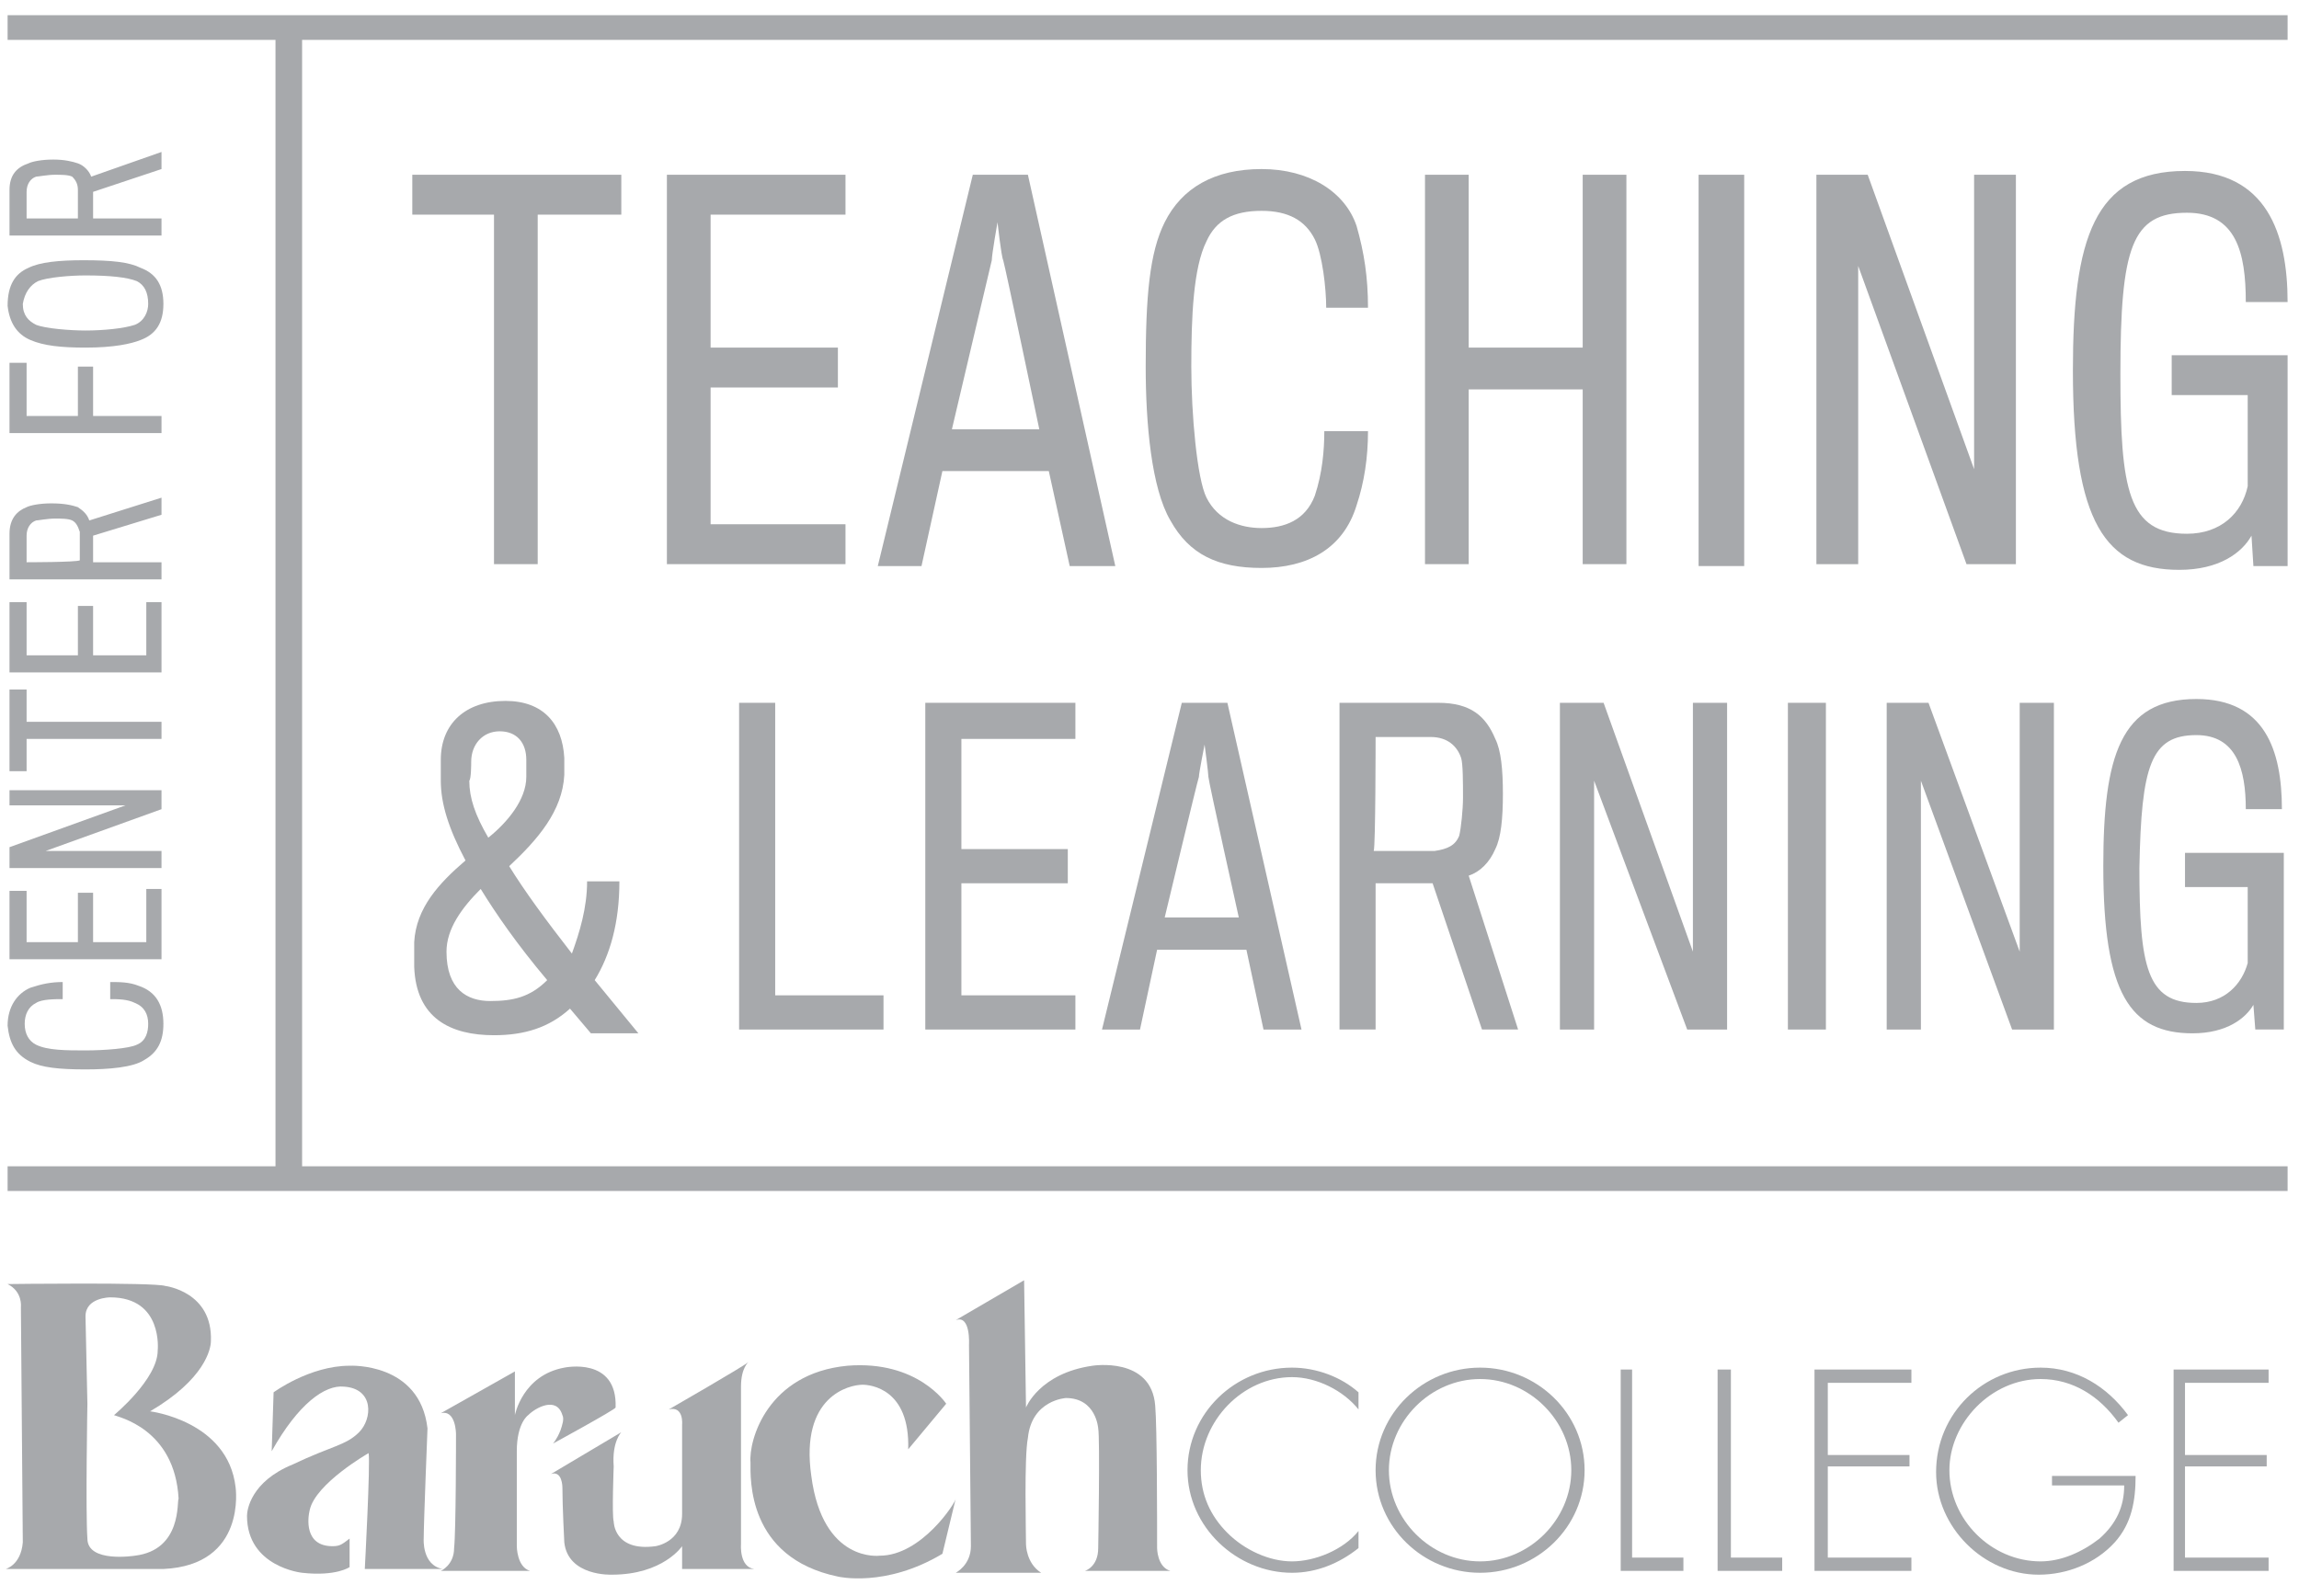 <svg xmlns="http://www.w3.org/2000/svg" xmlns:xlink="http://www.w3.org/1999/xlink" version="1.1" x="0px" y="0px" viewBox="0 0 121 84" style="enable-background:new 0 0 121 84;" xml:space="preserve"><g><polygon style="fill:#A7A9AC;" points="28.3,29.7 28.3,11.3 32.7,11.3 32.7,9.2 21.7,9.2 21.7,11.3 26,11.3 26,29.7"/><polygon style="fill:#A7A9AC;" points="44.5,11.3 44.5,9.2 35.1,9.2 35.1,29.7 44.5,29.7 44.5,27.6 37.4,27.6 37.4,20.4 44.1,20.4 44.1,18.3 37.4,18.3 37.4,11.3"/><path style="fill:#A7A9AC;" d="M54.1 9.2h-2.9l-5 20.6h2.3l1.1-5h5.6l1.1 5h2.4L54.1 9.2z M50.1 22.6c0 0 2-8.5 2.1-8.9c0-0.3 0.3-2 0.3-2 s0.2 1.8 0.3 2c0.1 0.3 1.9 8.9 1.9 8.9H50.1z"/><path style="fill:#A7A9AC;" d="M71.4 26.6c0.4-1.2 0.6-2.5 0.6-3.9h-2.3c0 1-0.1 2.2-0.5 3.4c-0.5 1.3-1.6 1.7-2.8 1.7 c-1.1 0-2.3-0.4-2.9-1.6c-0.5-1-0.8-4.4-0.8-6.9c0-2.6 0.1-5.2 0.8-6.6c0.5-1.1 1.4-1.6 2.9-1.6c1.4 0 2.3 0.5 2.8 1.5 c0.4 0.8 0.6 2.6 0.6 3.6H72c0-1.6-0.2-2.9-0.6-4.3c-0.6-1.8-2.5-3-5-3c-2.5 0-4.2 1-5.1 2.8c-0.8 1.6-1 3.9-1 7.6 c0 3 0.3 6.4 1.3 8.1c1 1.8 2.5 2.5 4.8 2.5C68.8 29.9 70.7 28.9 71.4 26.6z"/><polygon style="fill:#A7A9AC;" points="83.3,29.7 85.6,29.7 85.6,9.2 83.3,9.2 83.3,18.3 77.3,18.3 77.3,9.2 75,9.2 75,29.7 77.3,29.7 77.3,20.5 83.3,20.5"/><rect x="89.4" y="9.2" style="fill:#A7A9AC;" width="2.4" height="20.6"/><polygon style="fill:#A7A9AC;" points="97.8,14 103.5,29.7 106.1,29.7 106.1,9.2 103.9,9.2 103.9,24.7 98.3,9.2 95.6,9.2 95.6,29.7 97.8,29.7"/><path style="fill:#A7A9AC;" d="M115.1 11.2c2.6 0 3.1 2.1 3.1 4.7h2.2c0-3.6-1.1-6.9-5.4-6.9c-4.8 0-5.9 3.6-5.9 10.5 c0 8 1.7 10.5 5.6 10.5c2.1 0 3.3-0.9 3.8-1.8l0.1 1.6h1.8c0 0 0-2.6 0-5c0-1.3 0-6.1 0-6.1h-6.1v2.1h4v4.8 c-0.3 1.4-1.4 2.5-3.2 2.5c-3.1 0-3.5-2.3-3.5-8.4C111.6 13 112.2 11.2 115.1 11.2z"/><path style="fill:#A7A9AC;" d="M26 54.5c1.6 0 2.9-0.4 4-1.4l1.1 1.3h2.5l-2.3-2.8c0.8-1.3 1.3-3 1.3-5.2h-1.7c0 1.4-0.4 2.7-0.8 3.8 c-1.4-1.8-2.5-3.3-3.3-4.6c1.5-1.4 2.8-2.9 2.9-4.8c0-0.1 0-0.8 0-0.9c-0.1-1.8-1.1-3-3.1-3c-2.1 0-3.4 1.2-3.4 3.1 c0 0.4 0 0.9 0 1.1c0 1.2 0.4 2.5 1.3 4.2c-1.4 1.2-2.6 2.5-2.7 4.3c0 0.3 0 1 0 1.3C21.9 53.6 23.7 54.5 26 54.5z M24.8 40.1 c0-0.9 0.6-1.6 1.5-1.6c0.9 0 1.4 0.6 1.4 1.5c0 0.1 0 0.7 0 0.9c0 1.2-1 2.4-2 3.2c-0.7-1.2-1-2.1-1-3 C24.8 41 24.8 40.2 24.8 40.1z M25.3 46.8c0.8 1.3 1.9 2.9 3.5 4.8c-0.9 0.9-1.8 1.1-3 1.1c-1.2 0-2.3-0.6-2.3-2.6 C23.5 48.9 24.3 47.8 25.3 46.8z"/><polygon style="fill:#A7A9AC;" points="46.5,52.4 40.8,52.4 40.8,37 38.9,37 38.9,54.2 46.5,54.2"/><polygon style="fill:#A7A9AC;" points="56.6,38.9 56.6,37 48.7,37 48.7,54.2 56.6,54.2 56.6,52.4 50.6,52.4 50.6,46.5 56.2,46.5 56.2,44.7 50.6,44.7 50.6,38.9"/><path style="fill:#A7A9AC;" d="M60.9 50h4.7l0.9 4.2h2L64.6 37h-2.4L58 54.2H60L60.9 50z M63.1 40.9c0-0.2 0.3-1.7 0.3-1.7s0.2 1.5 0.2 1.7 c0 0.2 1.6 7.4 1.6 7.4h-3.9C61.3 48.3 63 41.2 63.1 40.9z"/><path style="fill:#A7A9AC;" d="M72.4 46.5h3l2.6 7.7h1.9l-2.6-8.1c0.6-0.2 1.1-0.7 1.4-1.4c0.3-0.6 0.4-1.6 0.4-2.9c0-1.3-0.1-2.3-0.4-2.9 c-0.5-1.2-1.3-1.9-3-1.9h-5.2v17.2h1.9V46.5z M72.4 38.8h2.9c0.9 0 1.4 0.5 1.6 1.1c0.1 0.3 0.1 1.3 0.1 2.1c0 0.6-0.1 1.6-0.2 2 c-0.2 0.5-0.6 0.7-1.3 0.8c-0.1 0-3.2 0-3.2 0C72.4 44.6 72.4 38.8 72.4 38.8z"/><polygon style="fill:#A7A9AC;" points="83.9,41.1 88.8,54.2 90.9,54.2 90.9,37 89.1,37 89.1,50.1 84.4,37 82.1,37 82.1,54.2 83.9,54.2"/><rect x="94.1" y="37" style="fill:#A7A9AC;" width="2" height="17.2"/><polygon style="fill:#A7A9AC;" points="101.1,41.1 105.9,54.2 108.1,54.2 108.1,37 106.3,37 106.3,50.1 101.5,37 99.3,37 99.3,54.2 101.1,54.2"/><path style="fill:#A7A9AC;" d="M115.6 38.7c2.1 0 2.6 1.8 2.6 3.9h1.9c0-3.1-0.9-5.8-4.5-5.8c-4 0-4.9 3-4.9 8.8c0 6.7 1.4 8.8 4.7 8.8 c1.8 0 2.8-0.8 3.2-1.5l0.1 1.3h1.5c0 0 0-2.2 0-4.2c0-1.1 0-5.1 0-5.1H115v1.8h3.3v4c-0.3 1.1-1.2 2.1-2.7 2.1c-2.6 0-3-1.9-3-7.1 C112.7 40.3 113.2 38.7 115.6 38.7z"/><path style="fill:#A7A9AC;" d="M1.6 55.9c0.6 0.3 1.5 0.4 2.9 0.4c1.2 0 2.5-0.1 3.1-0.5c0.7-0.4 1-1 1-1.9c0-1-0.4-1.7-1.3-2 c-0.5-0.2-1-0.2-1.5-0.2v0.9c0.4 0 0.9 0 1.3 0.2c0.5 0.2 0.7 0.6 0.7 1.1c0 0.4-0.1 0.9-0.6 1.1c-0.4 0.2-1.7 0.3-2.7 0.3 c-1 0-2 0-2.6-0.3c-0.4-0.2-0.6-0.6-0.6-1.1c0-0.5 0.2-0.9 0.6-1.1c0.3-0.2 1-0.2 1.4-0.2v-0.9c-0.6 0-1.1 0.1-1.7 0.3 c-0.7 0.3-1.2 1-1.2 2C0.5 54.9 0.8 55.5 1.6 55.9z"/><polygon style="fill:#A7A9AC;" points="0.5,46.9 0.5,50.5 8.5,50.5 8.5,46.8 7.7,46.8 7.7,49.6 4.9,49.6 4.9,47 4.1,47 4.1,49.6 1.4,49.6 1.4,46.9"/><polygon style="fill:#A7A9AC;" points="8.5,41.6 0.5,41.6 0.5,42.4 6.6,42.4 0.5,44.6 0.5,45.7 8.5,45.7 8.5,44.8 2.4,44.8 8.5,42.6"/><polygon style="fill:#A7A9AC;" points="8.5,38 1.4,38 1.4,36.3 0.5,36.3 0.5,40.6 1.4,40.6 1.4,38.9 8.5,38.9"/><polygon style="fill:#A7A9AC;" points="8.5,31.7 7.7,31.7 7.7,34.5 4.9,34.5 4.9,31.9 4.1,31.9 4.1,34.5 1.4,34.5 1.4,31.7 0.5,31.7 0.5,35.4 8.5,35.4"/><path style="fill:#A7A9AC;" d="M8.5 27.1v-0.9l-3.8 1.2c-0.1-0.3-0.3-0.5-0.6-0.7c-0.3-0.1-0.7-0.2-1.4-0.2c-0.6 0-1.1 0.1-1.3 0.2 c-0.5 0.2-0.9 0.6-0.9 1.4v2.4h8v-0.9H4.9v-1.4L8.5 27.1z M1.4 29.6v-1.4c0-0.4 0.2-0.7 0.5-0.8c0.1 0 0.6-0.1 1-0.1 c0.3 0 0.7 0 0.9 0.1c0.2 0.1 0.3 0.3 0.4 0.6c0 0 0 1.5 0 1.5C4 29.6 1.4 29.6 1.4 29.6z"/><polygon style="fill:#A7A9AC;" points="8.5,21.9 4.9,21.9 4.9,19.3 4.1,19.3 4.1,21.9 1.4,21.9 1.4,19.1 0.5,19.1 0.5,22.8 8.5,22.8"/><path style="fill:#A7A9AC;" d="M1.6 17.9c0.7 0.3 1.6 0.4 2.9 0.4c1.5 0 2.4-0.2 2.9-0.4C8.2 17.6 8.6 17 8.6 16c0-1-0.4-1.6-1.2-1.9 c-0.6-0.3-1.5-0.4-3-0.4c-1.3 0-2.3 0.1-2.9 0.4c-0.7 0.3-1.1 0.9-1.1 2C0.5 17 0.9 17.6 1.6 17.9z M2 14.8 c0.5-0.2 1.7-0.3 2.5-0.3c1.3 0 2.2 0.1 2.7 0.3C7.6 15 7.8 15.4 7.8 16c0 0.4-0.2 0.9-0.7 1.1c-0.6 0.2-1.7 0.3-2.6 0.3 c-0.8 0-2.1-0.1-2.6-0.3c-0.4-0.2-0.7-0.5-0.7-1.1C1.3 15.4 1.6 15 2 14.8z"/><path style="fill:#A7A9AC;" d="M8.5 8.9V8L4.8 9.3C4.7 9 4.4 8.7 4.1 8.6C3.8 8.5 3.4 8.4 2.8 8.4c-0.6 0-1.1 0.1-1.3 0.2 C0.9 8.8 0.5 9.2 0.5 10v2.4h8v-0.9H4.9v-1.4L8.5 8.9z M1.4 11.5v-1.4c0-0.4 0.2-0.7 0.5-0.8c0.1 0 0.6-0.1 1-0.1 c0.3 0 0.7 0 0.9 0.1C4 9.5 4.1 9.7 4.1 10c0 0 0 1.5 0 1.5C4 11.5 1.4 11.5 1.4 11.5z"/><polygon style="fill:#A7A9AC;" points="15.9,2.1 120.4,2.1 120.4,0.8 0.4,0.8 0.4,2.1 14.5,2.1 14.5,61.4 0.4,61.4 0.4,62.7 120.4,62.7 120.4,61.4 15.9,61.4"/><path style="fill:#A7A9AC;" d="M39 81.3V73c0-1 0.4-1.3 0.4-1.3c-0.2 0.2-4.2 2.5-4.2 2.5C36 74 35.9 75 35.9 75c0 0.2 0 4.7 0 4.7 c0 1.5-1.4 1.7-1.4 1.7c-2.2 0.3-2.2-1.3-2.2-1.3c-0.1-0.3 0-2.9 0-2.9c-0.1-1.3 0.4-1.8 0.4-1.8L29 77.6c0.6-0.2 0.6 0.7 0.6 0.7 c0 1 0.1 2.9 0.1 2.9c0.2 1.8 2.5 1.7 2.5 1.7c2.7 0 3.7-1.5 3.7-1.5l0 1.2c0.3 0 3.8 0 3.8 0C38.9 82.5 39 81.3 39 81.3z"/><path style="fill:#A7A9AC;" d="M60.9 81.5c0-1.4 0-6.4-0.1-7.5c-0.2-2.6-3.3-2.1-3.3-2.1c-2.8 0.4-3.5 2.2-3.5 2.2c0-0.3-0.1-6.7-0.1-6.7 l-3.6 2.1c0.8-0.3 0.7 1.3 0.7 1.3c0 0.5 0.1 10.6 0.1 10.6c0 1-0.8 1.4-0.8 1.4c2.2 0 2.1 0 4.5 0C54 82.3 54 81.3 54 81.3 c0-0.6-0.1-4.6 0.1-5.6c0.2-2 2-2.1 2-2.1c1.6 0 1.7 1.6 1.7 1.6c0.1 0.5 0 6.3 0 6.3c0 1-0.7 1.2-0.7 1.2c0.2 0 4.5 0 4.5 0 C60.9 82.5 60.9 81.5 60.9 81.5z"/><path style="fill:#A7A9AC;" d="M7.9 74.3c2.9-1.7 3.2-3.3 3.2-3.7c0.1-2.6-2.4-2.9-2.4-2.9c-0.6-0.2-8.3-0.1-8.3-0.1 c0.8 0.4 0.7 1.2 0.7 1.2c0 0.3 0.1 12.4 0.1 12.4c-0.1 1.2-0.9 1.4-0.9 1.4c0.2 0 8.3 0 8.3 0c4.4-0.2 3.8-4.3 3.8-4.3 C12 74.8 7.9 74.3 7.9 74.3z M7.1 81.9c0 0-2.5 0.4-2.5-0.9c-0.1-1.4 0-7.1 0-7.1l-0.1-4.6c0-1 1.3-1 1.3-1c2.8 0 2.5 2.8 2.5 2.8 c0 1.5-2.3 3.4-2.3 3.4l0 0l0 0c0.2 0.1 3.2 0.7 3.4 4.4C9.3 79 9.6 81.6 7.1 81.9z"/><path style="fill:#A7A9AC;" d="M27.2 81.4c0-0.2 0-5 0-5c0-1.5 0.6-1.9 0.6-1.9c0.4-0.4 1.5-1 1.8 0c0.1 0.2 0 0.5-0.1 0.8 c-0.2 0.5-0.4 0.7-0.4 0.7s3.3-1.8 3.3-1.9c0.1-2.7-2.7-2.1-2.7-2.1c-2.2 0.4-2.6 2.5-2.6 2.5l0-2.3l-3.9 2.2 c0.8-0.2 0.8 1.1 0.8 1.1c0 0.2 0 5.1-0.1 6c0 0.9-0.7 1.2-0.7 1.2c0 0 4.7 0 4.7 0C27.2 82.5 27.2 81.4 27.2 81.4z"/><path style="fill:#A7A9AC;" d="M22.3 81c0-0.8 0.2-5.8 0.2-5.8c-0.4-3.5-4.1-3.3-4.1-3.3c-2.1 0-4 1.4-4 1.4l-0.1 3.1 c1.4-2.5 2.8-3.5 3.8-3.4c1.6 0.1 1.5 1.7 0.8 2.4c-0.7 0.7-1.4 0.7-3.5 1.7c-2.2 0.9-2.4 2.4-2.4 2.7c0 2.7 2.9 3 2.9 3 c1.8 0.2 2.5-0.3 2.5-0.3c0-0.2 0-1.5 0-1.5c-0.4 0.3-0.5 0.4-0.9 0.4c-1.5 0-1.3-1.5-1.2-1.9c0.3-1.4 3.1-3 3.1-3 c0.1 0.5-0.2 6.1-0.2 6.1h4.1C22.2 82.4 22.3 81 22.3 81z"/><path style="fill:#A7A9AC;" d="M46.3 81.9c0 0-3 0.4-3.6-4.2c-0.6-4.2 2-4.8 2.7-4.8c0.4 0 2.5 0.2 2.4 3.4l2-2.4c0 0-1.5-2.3-5.2-2 c-4.2 0.4-5.2 3.9-5.1 5.1c0 0.8-0.2 5 4.6 6c0 0 2.5 0.6 5.5-1.2l0.7-2.9C50.3 79.1 48.5 81.9 46.3 81.9z"/><path style="fill:#A7A9AC;" d="M62.5 77.4c0 3 2.6 5.4 5.5 5.4c1.3 0 2.5-0.5 3.5-1.3v-0.9c-0.8 1-2.3 1.6-3.5 1.6c-1.2 0-2.5-0.6-3.4-1.5 c-0.9-0.9-1.4-2-1.4-3.3c0-2.6 2.2-4.9 4.8-4.9c1.3 0 2.7 0.7 3.5 1.7v-0.9C70.6 72.5 69.3 72 68 72C65 72 62.5 74.4 62.5 77.4z"/><path style="fill:#A7A9AC;" d="M77.9 72c-3 0-5.5 2.4-5.5 5.4c0 3 2.5 5.4 5.5 5.4c3 0 5.5-2.4 5.5-5.4C83.4 74.4 80.9 72 77.9 72z M77.9 82.2c-2.6 0-4.8-2.2-4.8-4.8c0-2.6 2.2-4.8 4.8-4.8c2.6 0 4.8 2.2 4.8 4.8C82.7 80 80.5 82.2 77.9 82.2z"/><polygon style="fill:#A7A9AC;" points="85.9,72.1 85.3,72.1 85.3,82.7 88.6,82.7 88.6,82 85.9,82"/><polygon style="fill:#A7A9AC;" points="91.1,72.1 90.4,72.1 90.4,82.7 93.8,82.7 93.8,82 91.1,82"/><polygon style="fill:#A7A9AC;" points="95.5,82.7 100.6,82.7 100.6,82 96.2,82 96.2,77.2 100.5,77.2 100.5,76.6 96.2,76.6 96.2,72.8 100.6,72.8 100.6,72.1 95.5,72.1"/><path style="fill:#A7A9AC;" d="M108 78.2h3.8c0 1.1-0.4 2-1.3 2.8c-0.9 0.7-2 1.2-3.1 1.2c-2.6 0-4.8-2.2-4.8-4.8c0-2.5 2.2-4.8 4.8-4.8 c1.7 0 3.1 0.9 4.1 2.3l0.5-0.4c-1.1-1.5-2.7-2.5-4.6-2.5c-3 0-5.5 2.4-5.5 5.5c0 2.9 2.5 5.4 5.4 5.4c1.5 0 3-0.6 4-1.7 c0.9-1 1.1-2.2 1.1-3.5H108V78.2z"/><polygon style="fill:#A7A9AC;" points="114.4,82.7 119.4,82.7 119.4,82 115,82 115,77.2 119.3,77.2 119.3,76.6 115,76.6 115,72.8 119.4,72.8 119.4,72.1 114.4,72.1"/></g></svg>